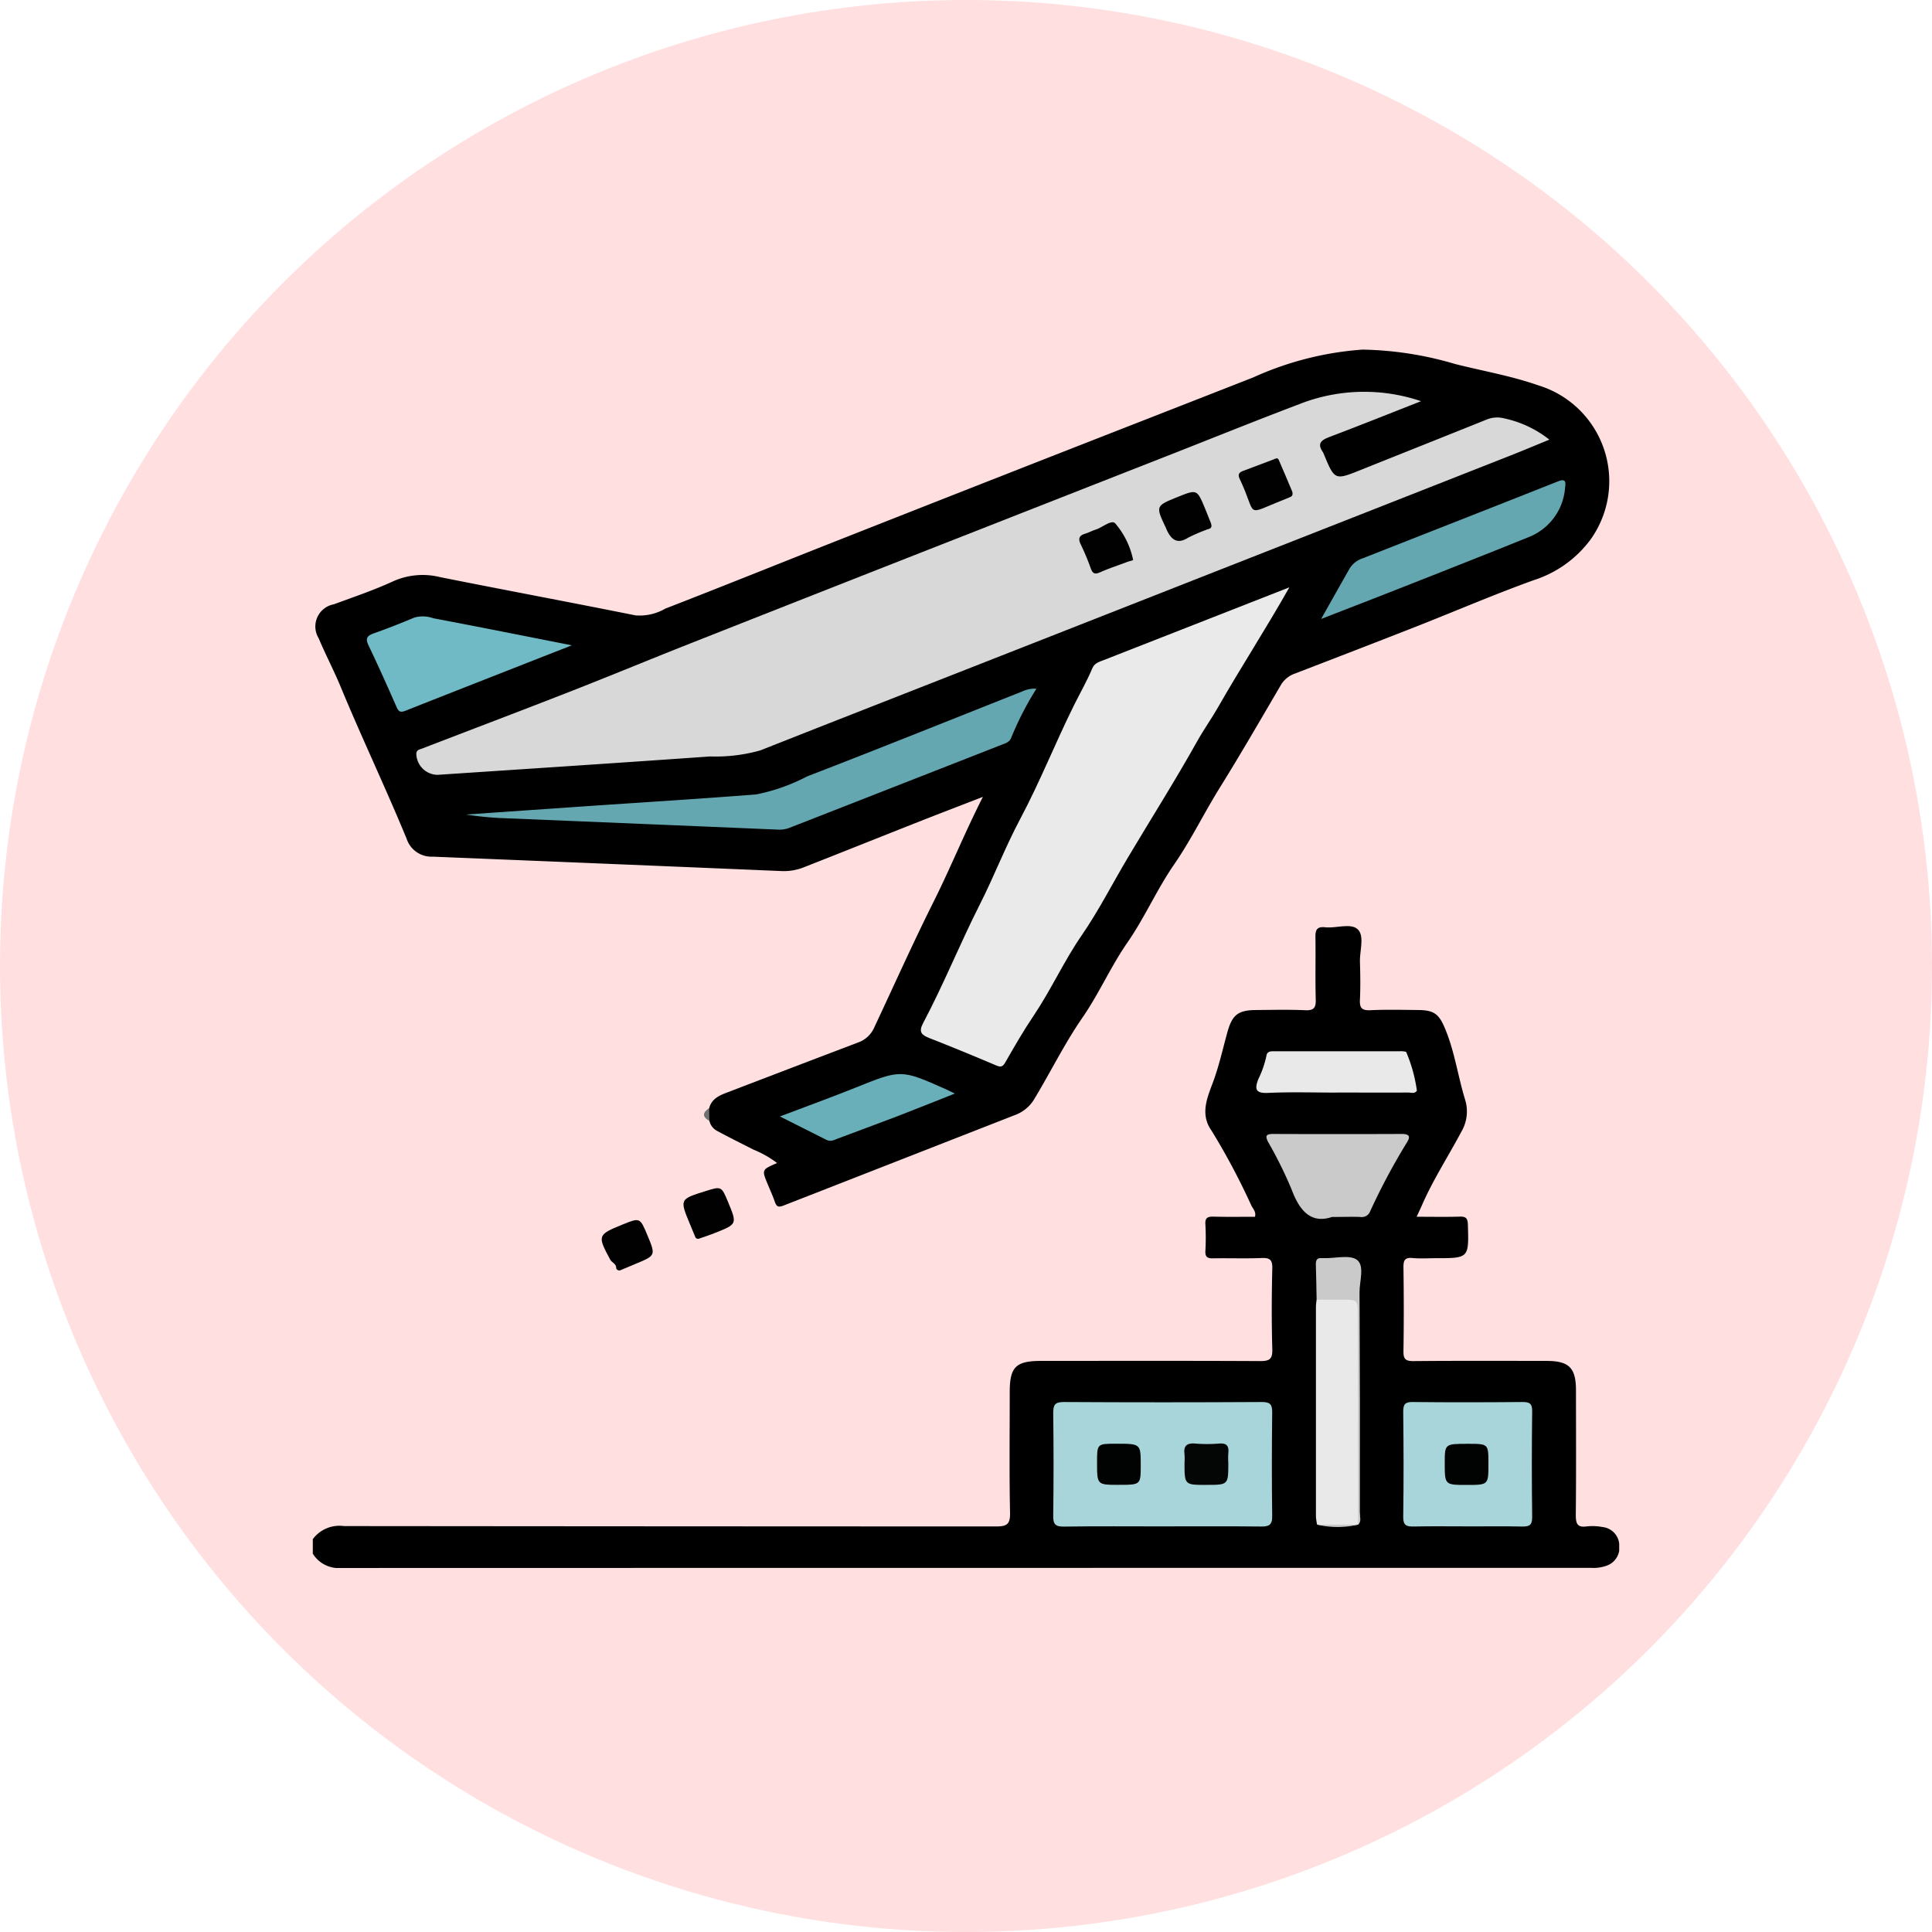 <svg xmlns="http://www.w3.org/2000/svg" xmlns:xlink="http://www.w3.org/1999/xlink" width="105" height="105" viewBox="0 0 105 105">
  <defs>
    <clipPath id="clip-path">
      <rect id="Rectángulo_42396" data-name="Rectángulo 42396" width="71" height="66.217" fill="none"/>
    </clipPath>
  </defs>
  <g id="_13" data-name="13" transform="translate(4680 9022)">
    <circle id="Elipse_4889" data-name="Elipse 4889" cx="52.5" cy="52.5" r="52.5" transform="translate(-4680 -9022)" fill="#ffdfe0"/>
    <g id="Grupo_169164" data-name="Grupo 169164" transform="translate(-4663 -9003)">
      <g id="Grupo_169163" data-name="Grupo 169163" transform="translate(0 0)" clip-path="url(#clip-path)">
        <path id="Trazado_159374" data-name="Trazado 159374" d="M0,71.184a1.8,1.8,0,0,1,1.693-.711q17.717.017,35.437.02c.569,0,.777-.1.764-.73-.045-2.19-.017-4.381-.017-6.572,0-1.366.327-1.694,1.714-1.695,3.967,0,7.933-.01,11.9.01.5,0,.67-.1.656-.638-.041-1.466-.036-2.936,0-4.4.012-.481-.146-.581-.59-.563-.875.035-1.753,0-2.629.017-.305.006-.434-.073-.418-.4a12.573,12.573,0,0,0,0-1.446c-.025-.372.137-.429.457-.42.745.02,1.489.007,2.237.007.075-.255-.1-.429-.194-.608a37.7,37.7,0,0,0-2.165-4.073c-.672-.936-.183-1.9.124-2.758s.5-1.741.742-2.611c.257-.91.57-1.179,1.533-1.186.9-.006,1.8-.03,2.695.011.479.021.582-.146.569-.591-.031-1.116,0-2.235-.017-3.352-.007-.395.053-.616.528-.566.6.065,1.4-.245,1.774.116s.1,1.161.117,1.767c.021.678.032,1.36,0,2.037-.025.446.084.611.565.588.875-.041,1.753-.019,2.629-.01s1.121.257,1.448,1.05c.509,1.231.683,2.548,1.069,3.807a2.167,2.167,0,0,1-.2,1.758c-.7,1.318-1.518,2.576-2.121,3.947-.086.2-.178.389-.308.673.827,0,1.582.016,2.337-.007.34-.011.437.087.447.435.054,1.824.065,1.824-1.757,1.824-.417,0-.837.031-1.249-.009-.43-.042-.5.135-.495.519.021,1.512.024,3.023,0,4.535-.007.422.1.552.536.548,2.41-.022,4.821-.012,7.232-.01,1.234,0,1.607.376,1.608,1.6,0,2.256.014,4.514-.01,6.769,0,.47.077.7.6.624a2.911,2.911,0,0,1,.851.035,1.019,1.019,0,0,1,.913.966,1.045,1.045,0,0,1-.7,1.139,2.1,2.1,0,0,1-.84.114q-33.957,0-67.914.007A1.655,1.655,0,0,1,0,71.973Z" transform="translate(0 -6.534)"/>
        <path id="Trazado_159375" data-name="Trazado 159375" d="M21.575,41.228c.133-.516.564-.7,1-.862q3.54-1.36,7.086-2.706a1.513,1.513,0,0,0,.9-.851c1.07-2.28,2.1-4.582,3.225-6.831.913-1.825,1.671-3.712,2.666-5.67-1.249.484-2.355.906-3.455,1.34-2.089.825-4.174,1.661-6.265,2.483a2.943,2.943,0,0,1-1.215.21q-9.491-.4-18.982-.784a1.414,1.414,0,0,1-1.4-.967C3.992,23.816,2.7,21.111,1.552,18.338c-.367-.888-.823-1.754-1.2-2.649a1.227,1.227,0,0,1,.829-1.848c1.081-.4,2.18-.769,3.225-1.252a3.924,3.924,0,0,1,2.544-.224c3.536.708,7.083,1.367,10.618,2.079a2.755,2.755,0,0,0,1.618-.365c3.133-1.215,6.247-2.473,9.372-3.706q6.356-2.508,12.718-5C44.569,4.084,47.86,2.8,51.146,1.511A17.3,17.3,0,0,1,57.082,0a18.8,18.8,0,0,1,5.042.785c1.5.378,3.037.642,4.5,1.154A5.447,5.447,0,0,1,69.47,10.33a6.173,6.173,0,0,1-3.08,2.2c-2.153.776-4.258,1.684-6.389,2.522-2.191.861-4.389,1.705-6.585,2.553a1.43,1.43,0,0,0-.781.643c-1.1,1.877-2.187,3.759-3.332,5.6-.847,1.366-1.55,2.818-2.461,4.136-.942,1.364-1.6,2.892-2.538,4.243-.908,1.31-1.541,2.774-2.439,4.074-.992,1.436-1.753,3-2.654,4.484a2.04,2.04,0,0,1-1.045.826q-6.272,2.455-12.546,4.907c-.276.108-.383.07-.475-.2-.113-.329-.261-.647-.394-.97-.321-.778-.321-.778.515-1.14a5.547,5.547,0,0,0-1.278-.726c-.66-.333-1.322-.665-1.973-1.015a.83.83,0,0,1-.429-.555.632.632,0,0,1-.011-.693" transform="translate(-0.033 0)"/>
        <path id="Trazado_159376" data-name="Trazado 159376" d="M25.156,57.83c-.147.013-.17-.1-.21-.2-.082-.2-.165-.4-.249-.6-.56-1.35-.56-1.35.839-1.789.875-.275.875-.275,1.238.6.491,1.186.493,1.188-.7,1.665-.3.122-.614.22-.922.329" transform="translate(-4.201 -9.504)" fill="#010101"/>
        <path id="Trazado_159377" data-name="Trazado 159377" d="M19.964,59.912c-.119.011-.2-.06-.2-.137,0-.233-.236-.284-.328-.453-.7-1.3-.69-1.351.662-1.9.957-.389.957-.389,1.357.568.463,1.111.463,1.11-.656,1.572-.282.117-.563.237-.831.35" transform="translate(-3.274 -9.867)" fill="#010101"/>
        <path id="Trazado_159378" data-name="Trazado 159378" d="M25.975,49.826c0,.231.007.463.011.693-.392-.225-.381-.457-.011-.693" transform="translate(-4.434 -8.598)" fill="#707070"/>
        <path id="Trazado_159379" data-name="Trazado 159379" d="M54.6,75.884c-1.8,0-3.592-.016-5.387.011-.465.007-.587-.13-.581-.587q.037-2.791,0-5.583c0-.438.086-.6.567-.6q5.388.031,10.776,0c.429,0,.563.117.558.553-.022,1.882-.026,3.766,0,5.649.007.492-.185.569-.613.564-1.774-.02-3.548-.008-5.322-.008" transform="translate(-8.392 -11.928)" fill="#a7d5d9"/>
        <path id="Trazado_159380" data-name="Trazado 159380" d="M75.084,75.884c-.962,0-1.925-.014-2.887.007-.4.009-.583-.057-.576-.527.028-1.9.022-3.8,0-5.706,0-.386.081-.536.5-.532,1.99.022,3.98.017,5.97,0,.372,0,.543.058.538.495q-.037,2.886,0,5.772c0,.434-.16.5-.536.5-1.005-.022-2.011-.007-3.018-.007" transform="translate(-12.359 -11.929)" fill="#a7d5d9"/>
        <path id="Trazado_159381" data-name="Trazado 159381" d="M65.95,74.579a3.156,3.156,0,0,1-.063-.444q0-5.7,0-11.4a3.6,3.6,0,0,1,.039-.388,3.15,3.15,0,0,1,1.98-.145c.352.036.338.334.338.6,0,1.222,0,2.444,0,3.667q0,3.7,0,7.4a1.527,1.527,0,0,1-.057.709v0a8.069,8.069,0,0,1-2.232,0" transform="translate(-11.369 -10.719)" fill="#e9e9e9"/>
        <path id="Trazado_159382" data-name="Trazado 159382" d="M66.217,56.024c-1.135.391-1.768-.3-2.207-1.478a22.691,22.691,0,0,0-1.277-2.584c-.192-.365-.092-.445.284-.444q3.484.014,6.968,0c.468,0,.475.171.267.494a35,35,0,0,0-1.987,3.73.479.479,0,0,1-.52.287c-.438-.017-.876,0-1.527,0" transform="translate(-10.809 -8.89)" fill="#cacaca"/>
        <path id="Trazado_159383" data-name="Trazado 159383" d="M66.344,48.333c-1.247,0-2.5-.041-3.741.017-.683.031-.722-.213-.525-.74a5.473,5.473,0,0,0,.442-1.261c.031-.269.242-.263.447-.263l6.826,0a1.018,1.018,0,0,1,.322.034A8.15,8.15,0,0,1,70.7,48.23c-.122.182-.318.1-.48.1-1.291.007-2.582,0-3.872,0" transform="translate(-10.695 -7.953)" fill="#e9e9e9"/>
        <path id="Trazado_159384" data-name="Trazado 159384" d="M68.181,74.151q-.01-5.7-.02-11.4c0-.831,0-.83-.86-.831l-1.377,0c-.012-.634-.021-1.267-.041-1.9-.007-.237.051-.388.325-.358.043,0,.088,0,.132,0,.611.014,1.4-.2,1.786.1.414.323.128,1.148.131,1.75q.029,6.011.017,12.022c0,.2.1.437-.093.617" transform="translate(-11.369 -10.285)" fill="#cacaca"/>
        <path id="Trazado_159385" data-name="Trazado 159385" d="M65.964,77.178l2.232,0a4.914,4.914,0,0,1-2.232,0" transform="translate(-11.383 -13.318)" fill="#cacaca"/>
        <path id="Trazado_159386" data-name="Trazado 159386" d="M61.408,3.281c-1.662.652-3.32,1.316-4.989,1.949-.444.169-.671.355-.351.817a.621.621,0,0,1,.056.118c.593,1.425.592,1.421,2.04.839,2.269-.91,4.541-1.812,6.809-2.725a1.51,1.51,0,0,1,.951-.063,5.931,5.931,0,0,1,2.455,1.157c-.741.3-1.412.586-2.089.852q-7.884,3.105-15.77,6.2-4.991,1.964-9.984,3.925-5.054,1.985-10.11,3.968-2.467.968-4.932,1.943a8.922,8.922,0,0,1-2.725.328c-4.938.35-9.878.672-14.818,1A1.17,1.17,0,0,1,6.8,22.445c.007-.223.181-.231.3-.279,2.663-1.028,5.334-2.037,7.993-3.077,2.215-.866,4.412-1.778,6.624-2.652q7.82-3.089,15.647-6.159,4.87-1.914,9.742-3.824c2.558-1,5.105-2.034,7.674-3.009a9.613,9.613,0,0,1,6.619-.165" transform="translate(-1.174 -0.478)" fill="#d8d8d8"/>
        <path id="Trazado_159387" data-name="Trazado 159387" d="M59.961,15.624c-1.293,2.29-2.647,4.363-3.872,6.512-.348.609-.768,1.195-1.114,1.814-1.211,2.165-2.538,4.26-3.806,6.389-.832,1.4-1.57,2.856-2.491,4.193-.965,1.4-1.662,2.954-2.606,4.357-.557.828-1.053,1.686-1.546,2.549-.144.252-.258.263-.509.156-1.2-.51-2.409-1.008-3.624-1.484-.421-.165-.584-.332-.338-.8,1.12-2.11,2.011-4.332,3.089-6.46.775-1.53,1.387-3.133,2.191-4.641,1.074-2.016,1.912-4.138,2.923-6.178.333-.671.709-1.324,1-2.016.121-.285.37-.348.61-.441l10.091-3.955" transform="translate(-6.892 -2.696)" fill="#eaeaea"/>
        <path id="Trazado_159388" data-name="Trazado 159388" d="M41.063,22.276a16.861,16.861,0,0,0-1.378,2.686c-.1.229-.324.284-.524.362Q33.4,27.583,27.635,29.837a1.541,1.541,0,0,1-.642.093q-7.418-.313-14.838-.619a17.621,17.621,0,0,1-2.09-.2q3.236-.225,6.471-.448c3.1-.213,6.2-.4,9.3-.646a10.161,10.161,0,0,0,2.766-.979c3.912-1.507,7.8-3.074,11.7-4.619a1.558,1.558,0,0,1,.757-.146" transform="translate(-1.737 -3.843)" fill="#64a7b1"/>
        <path id="Trazado_159389" data-name="Trazado 159389" d="M14.69,19.094c-3.071,1.206-6.047,2.371-9.02,3.547-.25.1-.378.1-.5-.183-.494-1.129-1-2.254-1.531-3.366-.184-.385-.067-.525.3-.653.739-.26,1.469-.549,2.191-.853a1.675,1.675,0,0,1,1.025.035c2.479.468,4.953.964,7.536,1.473" transform="translate(-0.613 -3.022)" fill="#6fbac5"/>
        <path id="Trazado_159390" data-name="Trazado 159390" d="M66.231,16.117c.572-1.013,1.062-1.887,1.557-2.755a1.306,1.306,0,0,1,.707-.54c3.532-1.391,7.068-2.774,10.6-4.176.463-.184.428.066.391.354a3.129,3.129,0,0,1-2.009,2.685c-2.324.941-4.659,1.858-6.992,2.778-1.357.535-2.717,1.059-4.249,1.655" transform="translate(-11.429 -1.481)" fill="#64a7b1"/>
        <path id="Trazado_159391" data-name="Trazado 159391" d="M30.678,49.888c1.455-.552,2.783-1.033,4.094-1.559,2.488-1,2.483-1.01,4.932.082.132.059.261.126.482.233-1.116.441-2.141.856-3.175,1.252-1.057.406-2.122.792-3.181,1.192-.2.077-.393.189-.621.072-.8-.4-1.593-.8-2.529-1.273" transform="translate(-5.294 -8.211)" fill="#68afba"/>
        <path id="Trazado_159392" data-name="Trazado 159392" d="M52.692,74.1c-1.181,0-1.181,0-1.181-1.21,0-1.025,0-1.025,1.037-1.025,1.337,0,1.337,0,1.337,1.172,0,1.062,0,1.062-1.193,1.062" transform="translate(-8.889 -12.402)" fill="#010202"/>
        <path id="Trazado_159393" data-name="Trazado 159393" d="M58.439,74.1c-1.186,0-1.186,0-1.186-1.206a3.363,3.363,0,0,0,0-.457c-.063-.457.122-.621.58-.584a7.888,7.888,0,0,0,1.3,0c.424-.036.541.142.5.525a4.38,4.38,0,0,0,0,.521c0,1.2,0,1.2-1.187,1.2" transform="translate(-9.877 -12.399)" fill="#040606"/>
        <path id="Trazado_159394" data-name="Trazado 159394" d="M75.616,71.87c1.107,0,1.107,0,1.107,1.085,0,1.15,0,1.15-1.174,1.15-1.2,0-1.2,0-1.2-1.187,0-1.048,0-1.048,1.266-1.048" transform="translate(-12.83 -12.402)" fill="#010202"/>
        <path id="Trazado_159395" data-name="Trazado 159395" d="M63.729,8.966c.049.206-.046.252-.152.294s-.2.086-.3.126c-2.212.868-1.417.944-2.414-1.139-.117-.245-.012-.348.2-.426q.828-.307,1.652-.622c.1-.039.213-.116.276.026.262.6.513,1.2.742,1.743" transform="translate(-10.494 -1.232)" fill="#010101"/>
        <path id="Trazado_159396" data-name="Trazado 159396" d="M58.4,11.043c.121.319-.117.307-.223.357a9.76,9.76,0,0,0-1.014.439c-.582.368-.9.115-1.15-.4-.019-.039-.031-.081-.049-.121-.573-1.206-.573-1.206.64-1.695,1.044-.42,1.045-.421,1.486.643.116.281.226.564.31.774" transform="translate(-9.593 -1.616)" fill="#010101"/>
        <path id="Trazado_159397" data-name="Trazado 159397" d="M53.27,13.38c0,.045-.176.062-.308.113-.487.188-.987.344-1.462.557-.285.127-.42.108-.53-.2a13.027,13.027,0,0,0-.554-1.323c-.156-.325-.049-.476.263-.57.187-.056.36-.156.547-.213.376-.114.885-.582,1.085-.327a4.409,4.409,0,0,1,.959,1.966" transform="translate(-8.688 -1.957)" fill="#010101"/>
      </g>
    </g>
  </g>
</svg>
